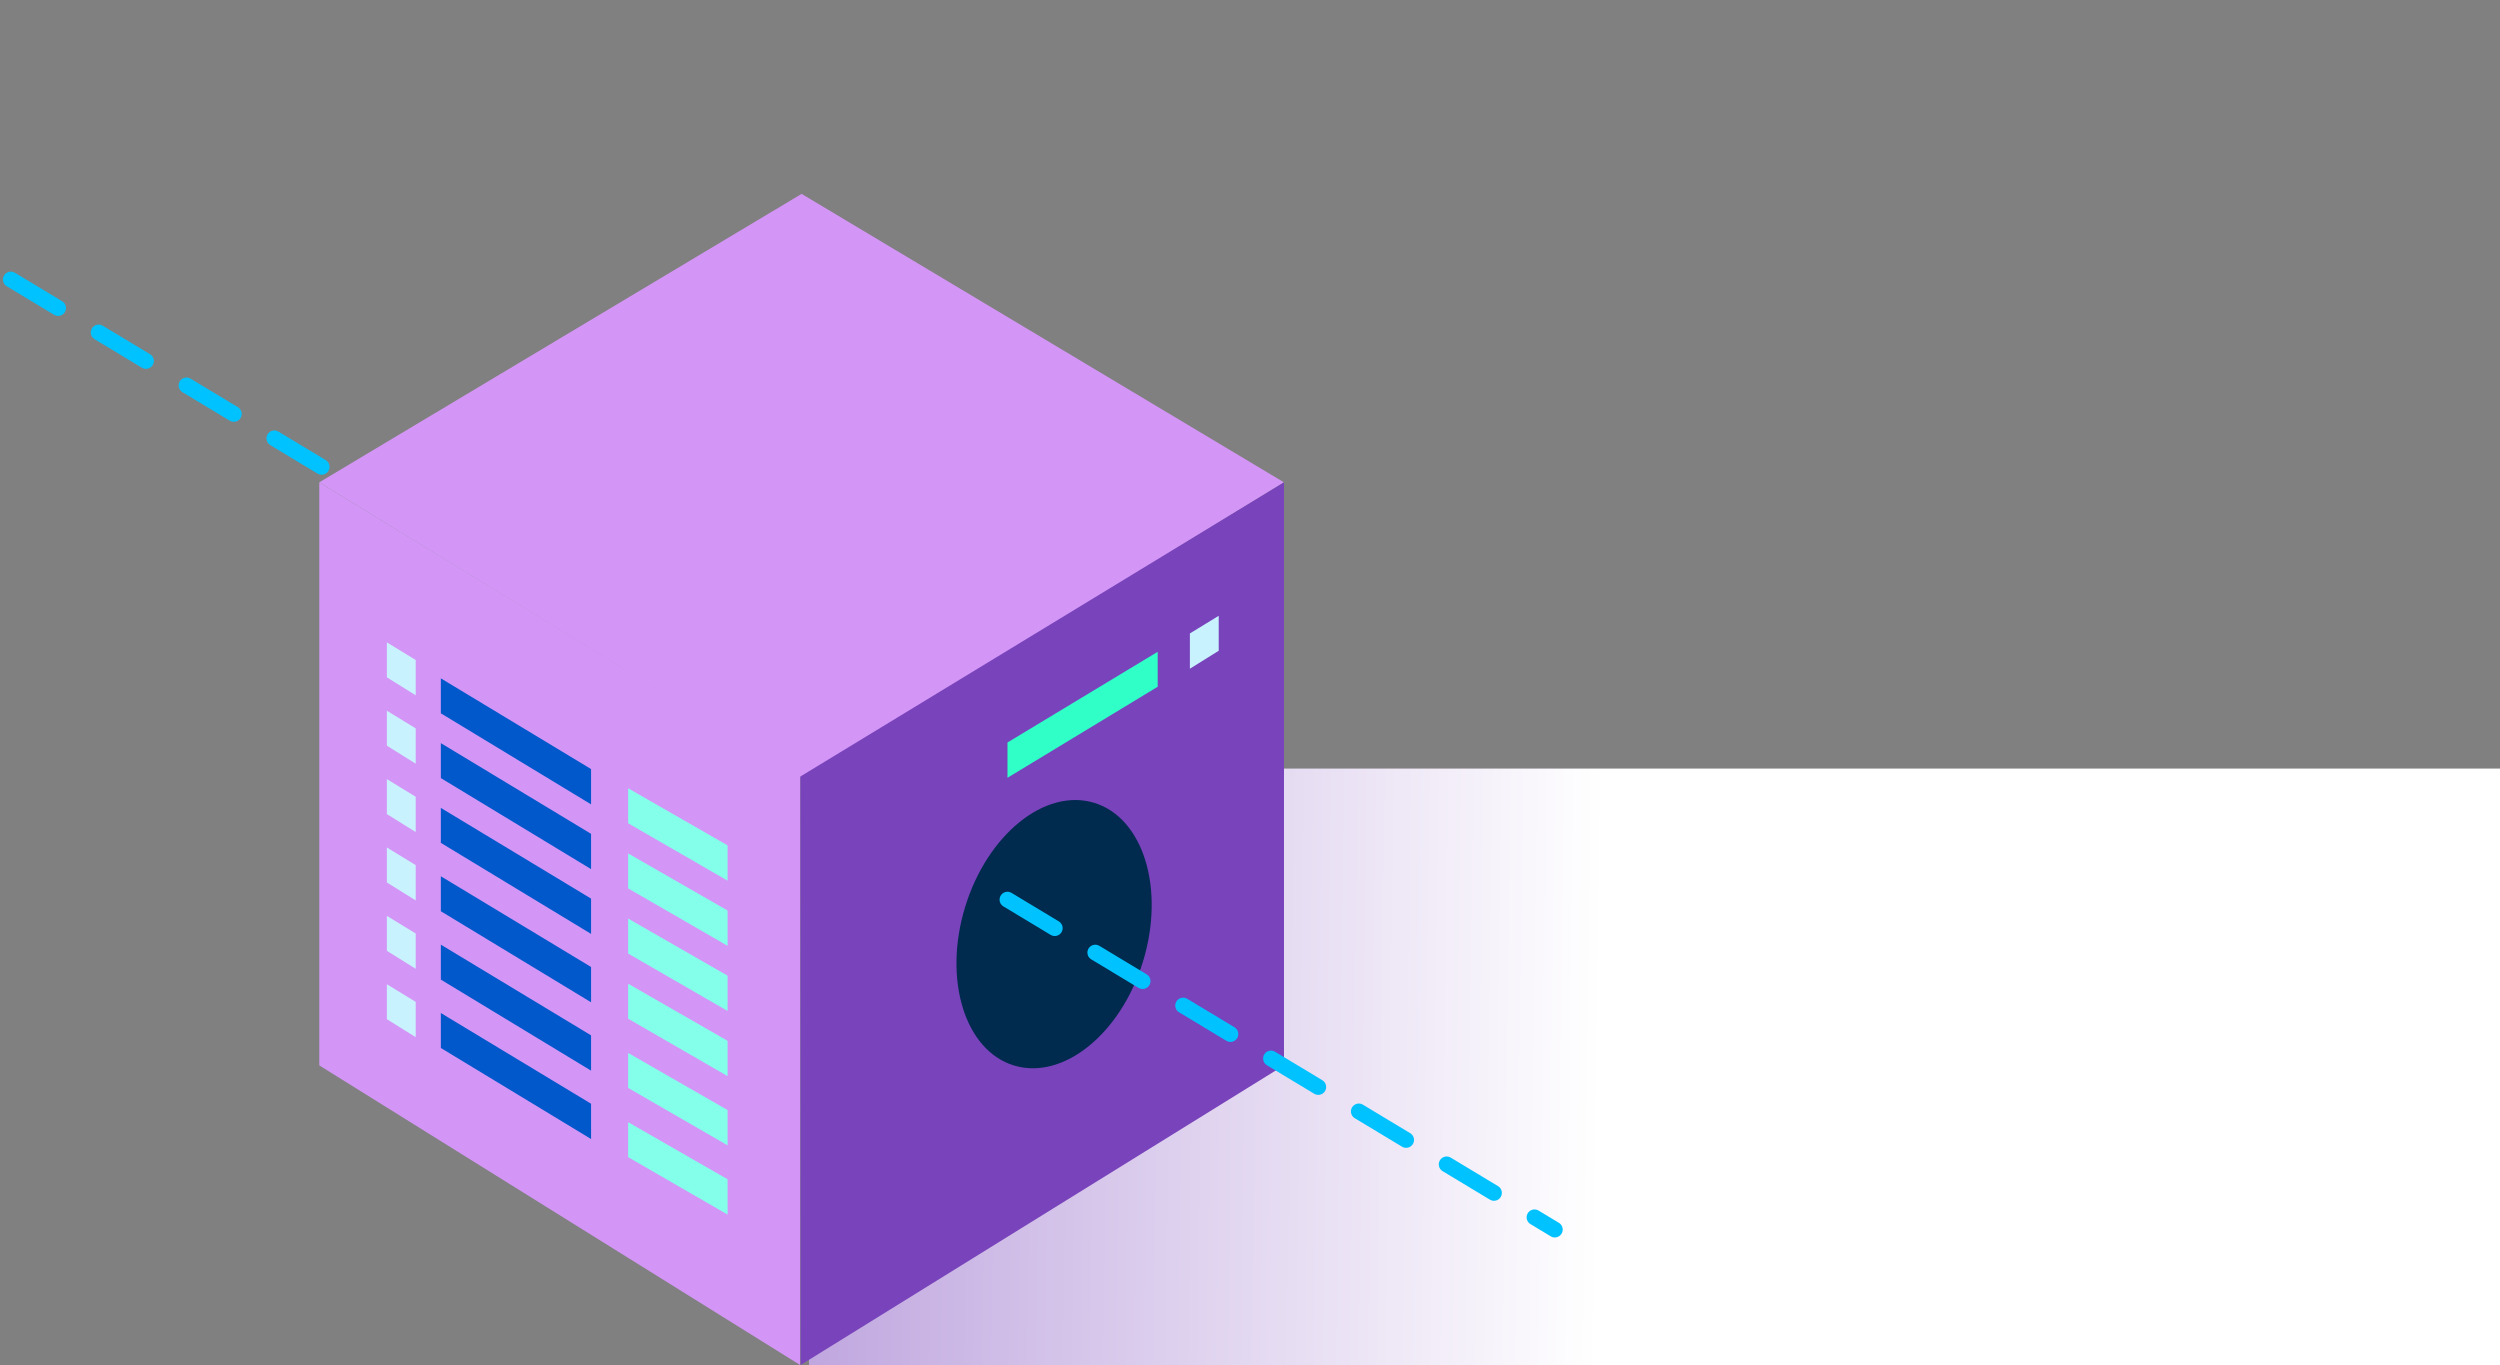<svg xmlns="http://www.w3.org/2000/svg" xmlns:xlink="http://www.w3.org/1999/xlink" width="633.745" height="346.034" viewBox="0 0 633.745 346.034">
  <rect x="0" y="0" width="633.745" height="346.034" fill="#808080" stroke="none"/>
  <defs>
    <linearGradient id="linear-gradient" x1="0.468" y1="0.466" x2="-0.535" y2="0.461" gradientUnits="objectBoundingBox">
      <stop offset="0" stop-color="#fff"/>
      <stop offset="1" stop-color="#7843bb"/>
    </linearGradient>
  </defs>
  <g id="server" transform="translate(-778.727 -258.106)">
    <path id="Tracé_11" data-name="Tracé 11" d="M880,556.822h428.665v-151.2H880Z" transform="translate(103.807 47.317)" fill="url(#linear-gradient)"/>
    <path id="Tracé_10" data-name="Tracé 10" d="M926.472,435.209l138.754,83.638" transform="translate(-145 -106.247)" fill="none" stroke="#00c2ff" stroke-linecap="round" stroke-width="4" stroke-dasharray="14 12"/>
    <g id="pc1" transform="translate(859.661 258.106)">
      <path id="Face_Top" d="M34.754,34.754,172.92,0,139.464,139.464,0,172.92Z" transform="translate(122.273 0) rotate(45)" fill="#d396f6"/>
      <g id="Face_gauche">
        <path id="Tracé_3" data-name="Tracé 3" d="M771.106,341V488.8l121.9,75.962.052-149.19Z" transform="translate(-771.105 -218.727)" fill="#d396f6"/>
        <g id="Light_Left">
          <path id="Tracé_5" data-name="Tracé 5" d="M771.105,341v8.864l7.311,4.556,0-8.948Z" transform="translate(-753.97 -178.161)" fill="#c9f2ff"/>
          <path id="Tracé_5-2" data-name="Tracé 5" d="M771.105,341v8.864l7.311,4.556,0-8.948Z" transform="translate(-753.97 -160.829)" fill="#c9f2ff"/>
          <path id="Tracé_5-3" data-name="Tracé 5" d="M771.105,341v8.864l7.311,4.556,0-8.948Z" transform="translate(-753.97 -143.496)" fill="#c9f2ff"/>
          <path id="Tracé_5-4" data-name="Tracé 5" d="M771.105,341v8.864l7.311,4.556,0-8.948Z" transform="translate(-753.97 -126.164)" fill="#c9f2ff"/>
          <path id="Tracé_5-5" data-name="Tracé 5" d="M771.105,341v8.864l7.311,4.556,0-8.948Z" transform="translate(-753.97 -108.832)" fill="#c9f2ff"/>
          <path id="Tracé_5-6" data-name="Tracé 5" d="M771.105,341v8.864l7.311,4.556,0-8.948Z" transform="translate(-753.97 -91.5)" fill="#c9f2ff"/>
        </g>
        <g id="Light_Right">
          <path id="Tracé_6" data-name="Tracé 6" d="M771.105,341v8.864l25.207,14.556,0-8.948Z" transform="translate(-692.804 -141.169)" fill="#84ffea"/>
          <path id="Tracé_6-2" data-name="Tracé 6" d="M771.105,341v8.864l25.207,14.556,0-8.948Z" transform="translate(-692.804 -124.653)" fill="#84ffea"/>
          <path id="Tracé_6-3" data-name="Tracé 6" d="M771.105,341v8.864l25.207,14.556,0-8.948Z" transform="translate(-692.804 -108.138)" fill="#84ffea"/>
          <path id="Tracé_6-4" data-name="Tracé 6" d="M771.105,341v8.864l25.207,14.556,0-8.948Z" transform="translate(-692.804 -91.623)" fill="#84ffea"/>
          <path id="Tracé_6-5" data-name="Tracé 6" d="M771.105,341v8.864l25.207,14.556,0-8.948Z" transform="translate(-692.804 -74.075)" fill="#84ffea"/>
          <path id="Tracé_6-6" data-name="Tracé 6" d="M771.105,341v8.864l25.207,14.556,0-8.948Z" transform="translate(-692.804 -56.527)" fill="#84ffea"/>
        </g>
        <g id="Light_Center">
          <path id="Tracé_5-7" data-name="Tracé 5" d="M771.105,341v8.864l38.084,23.08,0-8.948Z" transform="translate(-740.286 -169.039)" fill="#0058cb"/>
          <path id="Tracé_5-8" data-name="Tracé 5" d="M771.105,341v8.864l38.084,23.08,0-8.948Z" transform="translate(-740.286 -152.619)" fill="#0058cb"/>
          <path id="Tracé_5-9" data-name="Tracé 5" d="M771.105,341v8.864l38.084,23.08,0-8.948Z" transform="translate(-740.286 -136.199)" fill="#0058cb"/>
          <path id="Tracé_5-10" data-name="Tracé 5" d="M771.105,341v8.864l38.084,23.08,0-8.948Z" transform="translate(-740.286 -118.866)" fill="#0058cb"/>
          <path id="Tracé_5-11" data-name="Tracé 5" d="M771.105,341v8.864l38.084,23.08,0-8.948Z" transform="translate(-740.286 -101.534)" fill="#0058cb"/>
          <path id="Tracé_5-12" data-name="Tracé 5" d="M771.105,341v8.864l38.084,23.08,0-8.948Z" transform="translate(-740.286 -84.202)" fill="#0058cb"/>
        </g>
      </g>
      <g id="Face_droite">
        <path id="Tracé_4" data-name="Tracé 4" d="M893.7,341V488.8L771.158,564.761l-.053-149.19Z" transform="translate(-649.149 -218.727)" fill="#7843bb"/>
        <path id="Tracé_8" data-name="Tracé 8" d="M778.42,341v8.864l-7.311,4.556,0-8.948Z" transform="translate(-550.412 -184.898)" fill="#c9f2ff"/>
        <path id="Tracé_7" data-name="Tracé 7" d="M809.193,341v8.864l-38.084,23.08,0-8.948Z" transform="translate(-596.65 -175.776)" fill="#30ffc7"/>
        <ellipse id="Ellipse_1" data-name="Ellipse 1" cx="23.58" cy="34.809" rx="23.58" ry="34.809" transform="translate(173.903 196.623) rotate(17)" fill="#002a4e"/>
      </g>
    </g>
    <path id="Tracé_9" data-name="Tracé 9" d="M926.472,435.209l138.754,83.638" transform="translate(107.643 50.953)" fill="none" stroke="#00c2ff" stroke-linecap="round" stroke-width="4" stroke-dasharray="14 12"/>
  </g>
</svg>
